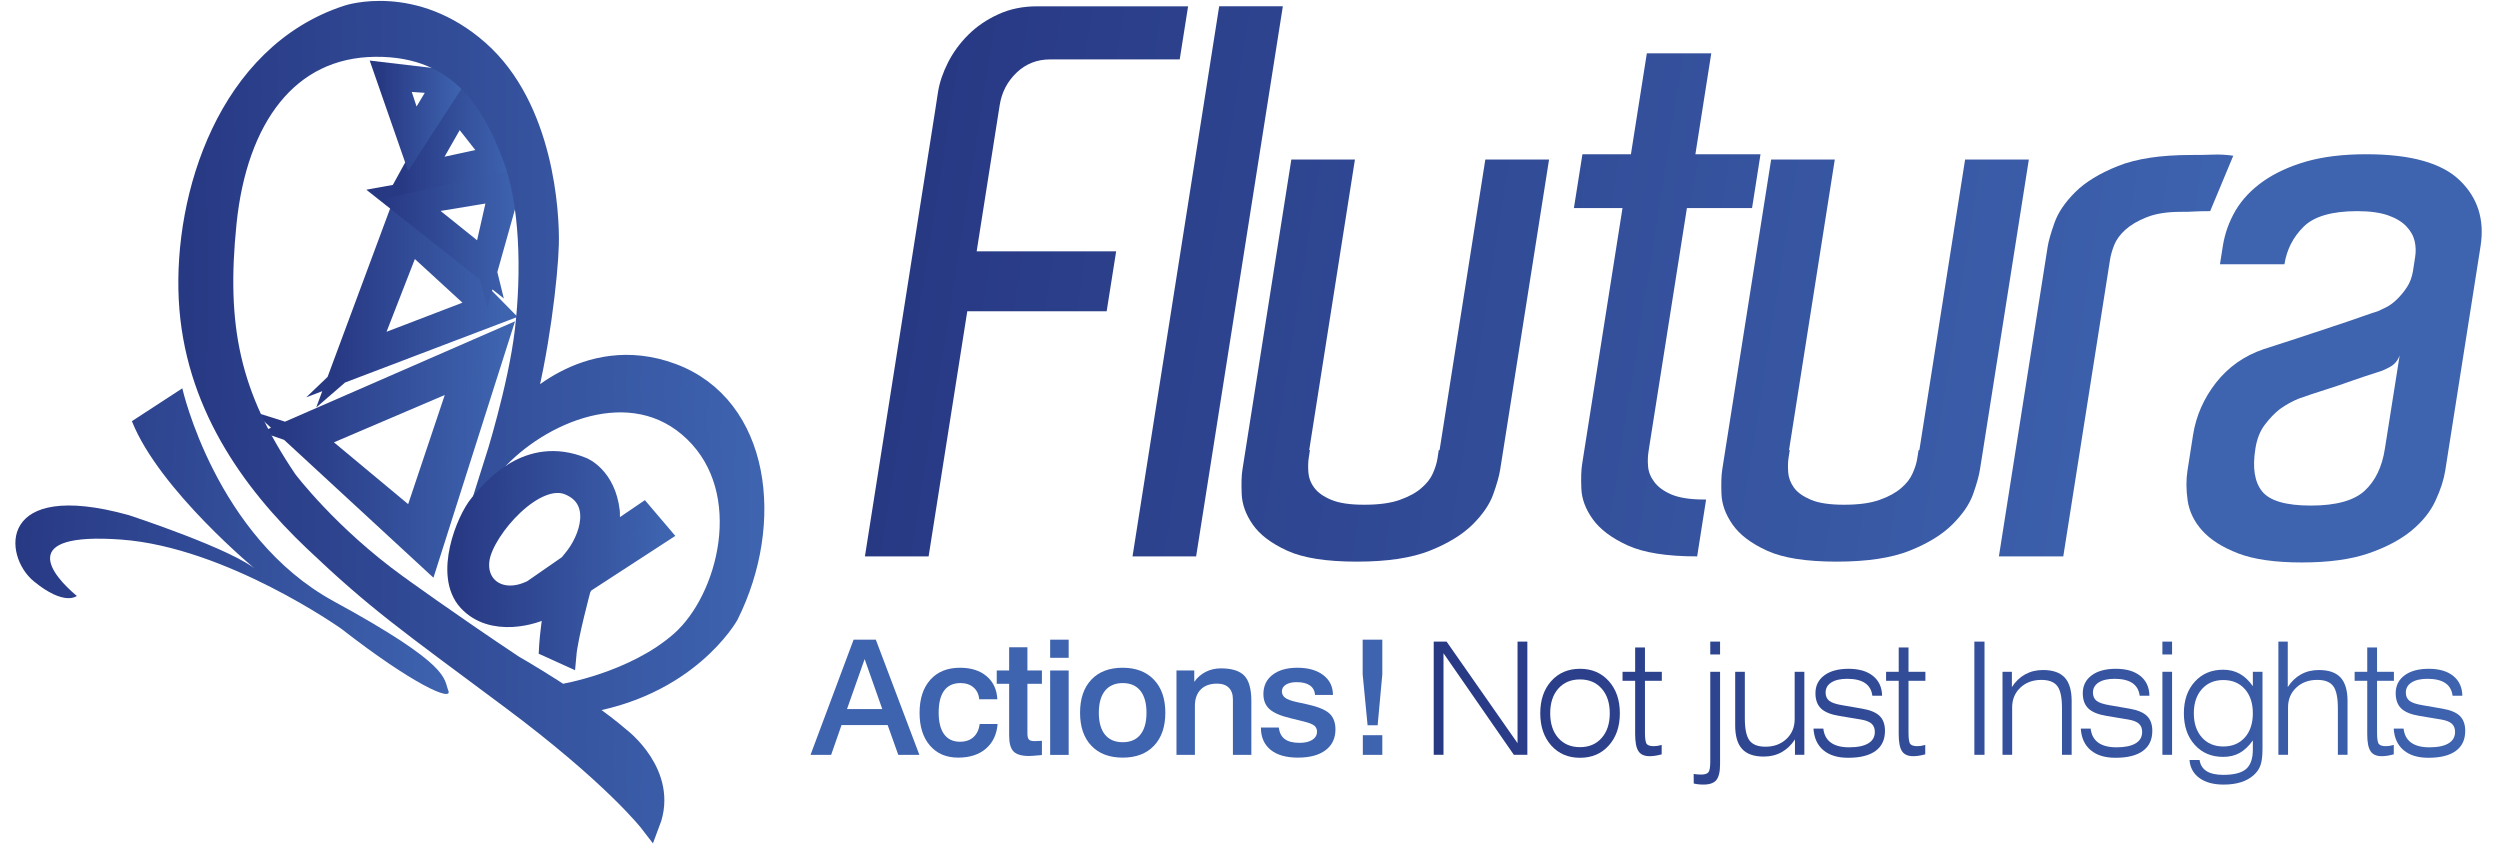 <svg width="122" height="42" viewBox="0 0 122 42" fill="none" xmlns="http://www.w3.org/2000/svg">
<path d="M14.128 21.027L15.348 21.447L22.533 18.378L20.16 25.455L15.555 21.619L14.361 21.243L20.914 27.292L24.322 16.579L14.128 21.027Z" fill="url(#paint0_linear_521_1175)" stroke="url(#paint1_linear_521_1175)" stroke-miterlimit="10"/>
<path d="M16.579 18.231L18.016 16.988L20.045 11.778L23.501 14.949L18.179 16.988L17.076 18.042L24.364 15.269L19.512 10.338L16.579 18.231Z" fill="url(#paint2_linear_521_1175)" stroke="url(#paint3_linear_521_1175)" stroke-miterlimit="10"/>
<path d="M19.056 9.553L23.753 13.268L23.593 12.617L20.314 9.982L24.34 9.319L23.627 12.464L23.799 13.106L25.104 8.461L19.056 9.553Z" fill="url(#paint4_linear_521_1175)" stroke="url(#paint5_linear_521_1175)" stroke-miterlimit="10"/>
<path d="M19.779 8.954L24.582 7.878L24.084 7.643L20.705 8.373L22.367 5.457L23.977 7.507L24.421 7.65L22.219 4.524L19.779 8.954Z" fill="url(#paint6_linear_521_1175)" stroke="url(#paint7_linear_521_1175)" stroke-miterlimit="10"/>
<path d="M20.054 7.216L18.776 3.546L21.905 3.916L21.515 4.081L19.386 3.939L20.197 6.389L21.515 4.191L22.181 3.939L20.054 7.216Z" fill="url(#paint8_linear_521_1175)" stroke="url(#paint9_linear_521_1175)" stroke-miterlimit="10"/>
<path d="M47.661 12.266H54.468L54.005 15.191H47.203L45.316 27.153H42.208L45.627 5.452L45.775 4.491C45.851 4.02 46.014 3.542 46.265 3.045C46.514 2.553 46.846 2.102 47.254 1.696C47.665 1.287 48.153 0.953 48.726 0.694C49.297 0.433 49.927 0.308 50.616 0.308H57.979L57.57 2.899H53.502H51.246C50.606 2.899 50.059 3.115 49.608 3.545C49.158 3.979 48.884 4.505 48.787 5.12L48.734 5.453L47.661 12.266Z" fill="url(#paint10_linear_521_1175)"/>
<path d="M59.496 0.307H62.603L58.371 27.152H55.267L59.496 0.307Z" fill="url(#paint11_linear_521_1175)"/>
<path d="M73.312 22.264L73.206 22.93C73.159 23.229 73.048 23.622 72.871 24.117C72.698 24.609 72.357 25.104 71.863 25.597C71.363 26.09 70.668 26.518 69.772 26.875C68.876 27.231 67.692 27.408 66.212 27.408C64.732 27.408 63.597 27.231 62.82 26.875C62.036 26.518 61.475 26.09 61.133 25.597C60.79 25.104 60.613 24.603 60.594 24.098C60.574 23.592 60.586 23.203 60.629 22.93L60.693 22.522L63.017 7.784H66.121L63.889 21.968H63.925L63.867 22.34C63.837 22.536 63.83 22.77 63.848 23.041C63.867 23.312 63.961 23.567 64.135 23.8C64.308 24.036 64.585 24.233 64.968 24.392C65.35 24.553 65.884 24.631 66.574 24.631C67.288 24.631 67.869 24.553 68.316 24.392C68.761 24.233 69.112 24.041 69.364 23.817C69.624 23.598 69.811 23.357 69.925 23.097C70.041 22.836 70.113 22.597 70.149 22.375L70.211 21.968H70.251L72.484 7.784H75.594L73.312 22.264Z" fill="url(#paint12_linear_521_1175)"/>
<path d="M83.258 24.375L82.821 27.152C81.343 27.152 80.213 26.974 79.43 26.616C78.649 26.259 78.079 25.83 77.728 25.338C77.374 24.846 77.188 24.343 77.17 23.84C77.15 23.334 77.162 22.943 77.205 22.671L77.309 22.006L79.178 10.154H76.806L77.223 7.527H79.589L80.366 2.601H83.51L82.735 7.527H85.913L85.5 10.154H82.321L80.498 21.708L80.447 22.041C80.412 22.264 80.403 22.503 80.427 22.766C80.447 23.023 80.547 23.279 80.731 23.522C80.914 23.769 81.197 23.974 81.576 24.135C81.961 24.295 82.484 24.376 83.149 24.376H83.258V24.375Z" fill="url(#paint13_linear_521_1175)"/>
<path d="M96.725 22.264L96.618 22.93C96.573 23.229 96.46 23.622 96.286 24.117C96.11 24.609 95.771 25.104 95.272 25.597C94.778 26.09 94.081 26.518 93.188 26.875C92.293 27.231 91.107 27.408 89.625 27.408C88.147 27.408 87.014 27.231 86.234 26.875C85.452 26.518 84.89 26.09 84.549 25.597C84.204 25.104 84.025 24.603 84.007 24.098C83.989 23.592 84 23.203 84.044 22.93L84.107 22.522L86.432 7.784H89.538L87.304 21.968H87.341L87.282 22.34C87.251 22.536 87.245 22.77 87.263 23.041C87.282 23.312 87.378 23.567 87.547 23.8C87.719 24.036 88 24.233 88.378 24.392C88.762 24.553 89.297 24.631 89.989 24.631C90.704 24.631 91.284 24.553 91.728 24.392C92.176 24.233 92.522 24.041 92.779 23.817C93.038 23.598 93.222 23.357 93.336 23.097C93.454 22.836 93.527 22.597 93.562 22.375L93.627 21.968H93.665L95.897 7.784H99.008L96.725 22.264Z" fill="url(#paint14_linear_521_1175)"/>
<path d="M106.92 7.563C107.338 7.563 107.7 7.558 108.014 7.545C108.323 7.532 108.647 7.552 108.984 7.599L107.856 10.304C107.561 10.304 107.317 10.308 107.116 10.32C106.913 10.335 106.679 10.338 106.41 10.338C105.745 10.338 105.19 10.427 104.757 10.601C104.323 10.774 103.981 10.976 103.717 11.213C103.457 11.446 103.28 11.694 103.175 11.95C103.072 12.21 103.005 12.452 102.969 12.674L102.917 13.006L100.688 27.153H97.546L99.791 12.897L99.925 12.045C99.968 11.771 100.078 11.385 100.257 10.877C100.433 10.374 100.772 9.874 101.269 9.378C101.765 8.883 102.463 8.458 103.358 8.101C104.251 7.744 105.441 7.563 106.92 7.563Z" fill="url(#paint15_linear_521_1175)"/>
<path d="M115.47 7.527C117.642 7.527 119.161 7.952 120.04 8.805C120.917 9.655 121.253 10.724 121.052 12.008L120.773 13.784L119.496 21.893L119.327 22.97C119.256 23.412 119.1 23.9 118.854 24.428C118.612 24.96 118.219 25.448 117.683 25.893C117.141 26.338 116.445 26.707 115.58 27.005C114.72 27.299 113.638 27.448 112.329 27.448C111.024 27.448 109.988 27.299 109.219 27.005C108.451 26.707 107.869 26.338 107.469 25.893C107.071 25.448 106.837 24.96 106.757 24.428C106.682 23.9 106.679 23.412 106.748 22.97L107.021 21.227C107.167 20.291 107.546 19.438 108.144 18.671C108.748 17.907 109.515 17.364 110.458 17.042C110.92 16.896 111.455 16.721 112.053 16.526C112.652 16.327 113.233 16.136 113.789 15.95C114.352 15.766 114.838 15.599 115.257 15.451C115.676 15.301 115.934 15.217 116.036 15.19C116.144 15.141 116.286 15.071 116.46 14.987C116.631 14.901 116.805 14.77 116.98 14.598C117.156 14.427 117.318 14.23 117.463 14.008C117.609 13.784 117.703 13.525 117.753 13.229L117.862 12.523C117.9 12.278 117.894 12.025 117.835 11.767C117.776 11.508 117.641 11.266 117.428 11.044C117.219 10.822 116.918 10.643 116.535 10.508C116.15 10.374 115.647 10.304 115.03 10.304C113.797 10.304 112.927 10.558 112.415 11.064C111.906 11.57 111.592 12.179 111.48 12.897H108.334L108.474 12.008C108.572 11.39 108.78 10.809 109.098 10.268C109.421 9.724 109.874 9.249 110.451 8.843C111.034 8.434 111.739 8.114 112.563 7.876C113.391 7.643 114.361 7.527 115.47 7.527ZM117.104 17.339C117.02 17.586 116.863 17.771 116.651 17.894C116.431 18.017 116.234 18.105 116.052 18.156C115.663 18.277 115.238 18.419 114.779 18.579C114.324 18.741 113.902 18.885 113.513 19.007C113.045 19.153 112.601 19.302 112.186 19.45C111.871 19.575 111.559 19.747 111.253 19.967C110.999 20.164 110.758 20.419 110.522 20.728C110.288 21.036 110.136 21.424 110.063 21.893C109.912 22.835 110.024 23.53 110.398 23.986C110.77 24.443 111.562 24.672 112.769 24.672C114 24.672 114.877 24.428 115.396 23.949C115.916 23.467 116.247 22.784 116.383 21.893L117.104 17.339Z" fill="url(#paint16_linear_521_1175)"/>
<path d="M16.66 30.686C16.66 30.686 11.05 26.71 5.919 26.332C0.788 25.956 2.512 28.052 3.749 29.082C3.749 29.082 3.149 29.6 1.645 28.364C0.143 27.128 -0.142 23.354 6.288 25.139C6.288 25.139 11.477 26.84 12.557 27.855C12.557 27.855 7.782 23.935 6.436 20.553L8.897 18.95C8.897 18.95 10.521 26.2 16.29 29.345C22.059 32.49 21.637 33.115 21.877 33.696C22.115 34.278 20.119 33.38 16.66 30.686Z" fill="url(#paint17_linear_521_1175)"/>
<path d="M41.656 31.216H42.74L44.866 36.839H43.837L43.318 35.384H41.066L40.559 36.839H39.553L41.656 31.216ZM42.194 32.162L41.334 34.602H43.055L42.194 32.162Z" fill="url(#paint18_linear_521_1175)"/>
<path d="M48.671 34.125H47.787C47.764 33.88 47.67 33.687 47.508 33.546C47.346 33.405 47.133 33.334 46.871 33.334C46.52 33.334 46.255 33.456 46.076 33.699C45.896 33.942 45.807 34.3 45.807 34.774C45.807 35.237 45.896 35.59 46.074 35.833C46.252 36.076 46.51 36.197 46.848 36.197C47.118 36.197 47.336 36.123 47.502 35.974C47.669 35.825 47.772 35.611 47.811 35.331H48.683C48.641 35.842 48.45 36.244 48.111 36.535C47.772 36.826 47.321 36.972 46.758 36.972C46.179 36.972 45.72 36.776 45.382 36.384C45.044 35.992 44.875 35.461 44.875 34.789C44.875 34.102 45.05 33.563 45.4 33.172C45.75 32.781 46.232 32.586 46.848 32.586C47.385 32.586 47.817 32.723 48.143 32.996C48.469 33.27 48.645 33.646 48.671 34.125Z" fill="url(#paint19_linear_521_1175)"/>
<path d="M49.246 31.586H50.138V32.72H50.845V33.369H50.138V35.793C50.138 35.943 50.163 36.043 50.213 36.092C50.263 36.142 50.355 36.167 50.492 36.167C50.516 36.167 50.546 36.166 50.584 36.163C50.622 36.16 50.651 36.159 50.669 36.159L50.846 36.152V36.846C50.825 36.849 50.794 36.851 50.755 36.854C50.498 36.879 50.318 36.892 50.213 36.892C49.859 36.892 49.61 36.819 49.464 36.674C49.319 36.529 49.246 36.271 49.246 35.899V33.368H48.641V32.719H49.246V31.586H49.246Z" fill="url(#paint20_linear_521_1175)"/>
<path d="M51.248 31.216H52.151V32.101H51.248V31.216ZM51.248 32.72H52.151V36.839H51.248V32.72Z" fill="url(#paint21_linear_521_1175)"/>
<path d="M54.782 32.586C55.431 32.586 55.941 32.781 56.312 33.17C56.683 33.56 56.868 34.097 56.868 34.781C56.868 35.466 56.684 36.002 56.316 36.39C55.948 36.778 55.439 36.972 54.789 36.972C54.137 36.972 53.627 36.779 53.259 36.392C52.891 36.005 52.707 35.468 52.707 34.781C52.707 34.094 52.89 33.556 53.257 33.168C53.624 32.78 54.132 32.586 54.782 32.586ZM54.79 33.334C54.415 33.334 54.127 33.459 53.925 33.708C53.723 33.958 53.623 34.315 53.623 34.781C53.623 35.247 53.723 35.603 53.923 35.85C54.124 36.097 54.412 36.22 54.79 36.22C55.164 36.22 55.451 36.097 55.65 35.85C55.849 35.603 55.949 35.247 55.949 34.781C55.949 34.315 55.849 33.958 55.65 33.708C55.451 33.459 55.164 33.334 54.79 33.334Z" fill="url(#paint22_linear_521_1175)"/>
<path d="M61.066 34.22V36.839H60.166V34.132C60.166 33.883 60.099 33.692 59.966 33.56C59.832 33.427 59.641 33.361 59.392 33.361C59.051 33.361 58.786 33.456 58.596 33.647C58.406 33.838 58.311 34.104 58.311 34.445V36.839H57.412V32.719H58.28V33.273C58.429 33.062 58.616 32.899 58.84 32.786C59.064 32.673 59.31 32.616 59.577 32.616C60.111 32.616 60.493 32.735 60.722 32.973C60.952 33.212 61.066 33.627 61.066 34.22Z" fill="url(#paint23_linear_521_1175)"/>
<path d="M65.048 33.914H64.176C64.16 33.711 64.076 33.556 63.924 33.449C63.772 33.342 63.558 33.289 63.28 33.289C63.057 33.289 62.881 33.329 62.751 33.411C62.622 33.492 62.557 33.6 62.557 33.735C62.557 33.865 62.609 33.97 62.714 34.05C62.819 34.13 63.005 34.2 63.272 34.258L63.811 34.376C64.332 34.493 64.689 34.642 64.881 34.823C65.074 35.004 65.17 35.261 65.17 35.594C65.17 36.029 65.009 36.368 64.687 36.61C64.365 36.852 63.914 36.972 63.335 36.972C62.761 36.972 62.317 36.844 62.003 36.589C61.689 36.333 61.532 35.971 61.532 35.503H62.408C62.434 35.754 62.53 35.942 62.695 36.066C62.86 36.189 63.101 36.251 63.418 36.251C63.68 36.251 63.888 36.202 64.041 36.104C64.194 36.006 64.27 35.873 64.27 35.705C64.27 35.581 64.225 35.481 64.135 35.409C64.045 35.337 63.87 35.269 63.61 35.205L62.974 35.048C62.492 34.934 62.151 34.786 61.952 34.605C61.753 34.425 61.654 34.179 61.654 33.869C61.654 33.474 61.802 33.162 62.099 32.932C62.397 32.702 62.801 32.586 63.312 32.586C63.843 32.586 64.266 32.707 64.579 32.947C64.892 33.188 65.048 33.51 65.048 33.914Z" fill="url(#paint24_linear_521_1175)"/>
<path d="M66.498 31.216H67.457V32.907L67.229 35.392H66.738L66.498 32.907V31.216ZM66.506 35.877H67.457V36.839H66.506V35.877Z" fill="url(#paint25_linear_521_1175)"/>
<path d="M69.965 36.835V31.311H70.594L74.056 36.267V31.311H74.535V36.835H73.876L70.443 31.879V36.835H69.965Z" fill="url(#paint26_linear_521_1175)"/>
<path d="M75.165 34.807C75.165 34.16 75.343 33.636 75.7 33.236C76.057 32.837 76.525 32.637 77.105 32.637C77.682 32.637 78.151 32.837 78.51 33.238C78.869 33.639 79.049 34.162 79.049 34.807C79.049 35.454 78.869 35.978 78.51 36.379C78.151 36.78 77.682 36.98 77.105 36.98C76.525 36.98 76.057 36.78 75.7 36.379C75.343 35.978 75.165 35.454 75.165 34.807ZM75.65 34.807C75.65 35.312 75.781 35.715 76.044 36.013C76.308 36.312 76.661 36.461 77.105 36.461C77.546 36.461 77.899 36.311 78.162 36.011C78.425 35.712 78.557 35.31 78.557 34.807C78.557 34.304 78.425 33.903 78.162 33.605C77.899 33.306 77.546 33.156 77.105 33.156C76.661 33.156 76.308 33.306 76.044 33.605C75.781 33.903 75.65 34.304 75.65 34.807Z" fill="url(#paint27_linear_521_1175)"/>
<path d="M80.274 35.755C80.274 36.057 80.304 36.242 80.364 36.31C80.424 36.378 80.538 36.413 80.706 36.413C80.759 36.413 80.817 36.408 80.878 36.4C80.939 36.391 81.01 36.375 81.09 36.353V36.812C80.979 36.842 80.874 36.864 80.777 36.88C80.68 36.895 80.588 36.902 80.501 36.902C80.247 36.902 80.066 36.822 79.958 36.661C79.85 36.5 79.795 36.222 79.795 35.826V33.223H79.18V32.783H79.795V31.595H80.274V32.783H81.097V33.223H80.274V35.755Z" fill="url(#paint28_linear_521_1175)"/>
<path d="M83.939 37.286C83.939 37.66 83.878 37.92 83.757 38.067C83.635 38.214 83.427 38.287 83.133 38.287C83.042 38.287 82.957 38.283 82.879 38.274C82.801 38.266 82.726 38.253 82.654 38.235L82.651 37.769C82.711 37.778 82.772 37.786 82.832 37.791C82.892 37.796 82.955 37.798 83.023 37.798C83.192 37.798 83.307 37.761 83.369 37.688C83.43 37.615 83.461 37.445 83.461 37.178V32.783H83.939V37.286H83.939ZM83.461 31.938V31.311H83.939V31.938H83.461Z" fill="url(#paint29_linear_521_1175)"/>
<path d="M88.052 32.783V36.835H87.594V36.084C87.415 36.358 87.198 36.566 86.941 36.708C86.685 36.85 86.395 36.921 86.072 36.921C85.594 36.921 85.242 36.797 85.016 36.551C84.79 36.305 84.677 35.922 84.677 35.404V32.783H85.148V35.061C85.148 35.574 85.224 35.932 85.376 36.135C85.527 36.337 85.787 36.439 86.155 36.439C86.57 36.439 86.911 36.313 87.179 36.06C87.446 35.807 87.58 35.485 87.58 35.091V32.783H88.052V32.783Z" fill="url(#paint30_linear_521_1175)"/>
<path d="M88.498 35.557H88.979C89.013 35.858 89.135 36.086 89.346 36.239C89.556 36.392 89.855 36.469 90.241 36.469C90.649 36.469 90.959 36.404 91.172 36.276C91.385 36.148 91.492 35.962 91.492 35.718C91.492 35.546 91.439 35.412 91.333 35.316C91.227 35.221 91.055 35.153 90.816 35.113L89.759 34.937C89.346 34.87 89.049 34.749 88.867 34.575C88.685 34.401 88.594 34.152 88.594 33.828C88.594 33.462 88.738 33.172 89.026 32.958C89.314 32.744 89.709 32.637 90.21 32.637C90.717 32.637 91.114 32.753 91.403 32.986C91.692 33.219 91.84 33.541 91.846 33.952H91.371C91.336 33.675 91.215 33.468 91.01 33.331C90.805 33.194 90.516 33.126 90.144 33.126C89.811 33.126 89.553 33.186 89.368 33.305C89.182 33.425 89.09 33.589 89.09 33.798C89.09 33.973 89.149 34.106 89.267 34.2C89.385 34.293 89.604 34.366 89.923 34.418L90.856 34.579C91.257 34.646 91.546 34.765 91.723 34.935C91.899 35.106 91.987 35.349 91.987 35.665C91.987 36.094 91.834 36.42 91.529 36.644C91.223 36.868 90.777 36.98 90.191 36.98C89.678 36.98 89.275 36.857 88.981 36.61C88.688 36.364 88.527 36.013 88.498 35.557Z" fill="url(#paint31_linear_521_1175)"/>
<path d="M93.135 35.755C93.135 36.057 93.165 36.242 93.226 36.31C93.286 36.378 93.4 36.413 93.567 36.413C93.621 36.413 93.678 36.408 93.739 36.4C93.801 36.391 93.871 36.375 93.952 36.353V36.812C93.84 36.842 93.736 36.864 93.639 36.88C93.542 36.895 93.45 36.902 93.363 36.902C93.109 36.902 92.927 36.822 92.819 36.661C92.711 36.5 92.657 36.222 92.657 35.826V33.223H92.041V32.783H92.657V31.595H93.135V32.783H93.959V33.223H93.135V35.755Z" fill="url(#paint32_linear_521_1175)"/>
<path d="M96.349 36.835V31.311H96.844V36.835H96.349Z" fill="url(#paint33_linear_521_1175)"/>
<path d="M97.722 36.835V32.783H98.18V33.53C98.356 33.256 98.573 33.049 98.829 32.908C99.086 32.767 99.376 32.697 99.699 32.697C100.178 32.697 100.531 32.82 100.758 33.065C100.984 33.31 101.097 33.693 101.097 34.213V36.835H100.625V34.557C100.625 34.041 100.55 33.683 100.398 33.481C100.246 33.28 99.987 33.179 99.618 33.179C99.204 33.179 98.862 33.304 98.595 33.556C98.327 33.807 98.193 34.131 98.193 34.527V36.835H97.722V36.835Z" fill="url(#paint34_linear_521_1175)"/>
<path d="M101.543 35.557H102.025C102.058 35.858 102.18 36.086 102.392 36.239C102.602 36.392 102.9 36.469 103.286 36.469C103.694 36.469 104.005 36.404 104.218 36.276C104.431 36.148 104.537 35.962 104.537 35.718C104.537 35.546 104.484 35.412 104.378 35.316C104.273 35.221 104.1 35.153 103.862 35.113L102.804 34.937C102.392 34.87 102.095 34.749 101.913 34.575C101.731 34.401 101.64 34.152 101.64 33.828C101.64 33.462 101.784 33.172 102.072 32.958C102.359 32.744 102.754 32.637 103.256 32.637C103.762 32.637 104.16 32.753 104.449 32.986C104.738 33.219 104.885 33.541 104.892 33.952H104.417C104.381 33.675 104.261 33.468 104.056 33.331C103.85 33.194 103.562 33.126 103.189 33.126C102.857 33.126 102.598 33.186 102.413 33.305C102.228 33.425 102.136 33.589 102.136 33.798C102.136 33.973 102.195 34.106 102.313 34.2C102.431 34.293 102.649 34.366 102.968 34.418L103.902 34.579C104.303 34.646 104.592 34.765 104.768 34.935C104.944 35.106 105.033 35.349 105.033 35.665C105.033 36.094 104.88 36.42 104.574 36.644C104.269 36.868 103.823 36.98 103.236 36.98C102.723 36.98 102.32 36.857 102.027 36.61C101.733 36.364 101.572 36.013 101.543 35.557Z" fill="url(#paint35_linear_521_1175)"/>
<path d="M105.525 31.938V31.311H105.997V31.938H105.525ZM105.525 36.835V32.783H105.997V36.835H105.525Z" fill="url(#paint36_linear_521_1175)"/>
<path d="M110.41 36.528C110.41 36.887 110.378 37.158 110.313 37.341C110.249 37.524 110.14 37.684 109.986 37.821C109.812 37.978 109.602 38.095 109.358 38.172C109.114 38.249 108.833 38.288 108.514 38.288C108.021 38.288 107.628 38.182 107.335 37.97C107.041 37.759 106.879 37.465 106.848 37.089H107.339C107.375 37.33 107.489 37.511 107.682 37.632C107.875 37.753 108.147 37.813 108.497 37.813C109.014 37.813 109.384 37.719 109.606 37.53C109.828 37.34 109.939 37.024 109.939 36.581V36.133C109.742 36.409 109.529 36.612 109.298 36.742C109.067 36.871 108.798 36.936 108.49 36.936C107.919 36.936 107.457 36.74 107.104 36.348C106.75 35.956 106.573 35.442 106.573 34.807C106.573 34.172 106.75 33.659 107.104 33.269C107.457 32.878 107.919 32.682 108.49 32.682C108.792 32.682 109.061 32.748 109.298 32.88C109.536 33.012 109.749 33.214 109.939 33.485V32.783H110.41V36.528ZM109.939 34.807C109.939 34.314 109.808 33.921 109.548 33.627C109.286 33.333 108.936 33.186 108.497 33.186C108.062 33.186 107.714 33.334 107.452 33.629C107.19 33.924 107.059 34.316 107.059 34.807C107.059 35.3 107.19 35.693 107.452 35.987C107.714 36.281 108.062 36.428 108.497 36.428C108.937 36.428 109.286 36.282 109.548 35.989C109.808 35.696 109.939 35.302 109.939 34.807Z" fill="url(#paint37_linear_521_1175)"/>
<path d="M111.185 36.835V31.311H111.643V33.529C111.819 33.255 112.035 33.048 112.292 32.908C112.548 32.767 112.838 32.697 113.161 32.697C113.641 32.697 113.994 32.819 114.22 33.064C114.447 33.31 114.56 33.693 114.56 34.213V36.835H114.088V34.557C114.088 34.041 114.012 33.682 113.861 33.481C113.709 33.279 113.45 33.179 113.081 33.179C112.666 33.179 112.325 33.304 112.058 33.556C111.79 33.807 111.656 34.131 111.656 34.527V36.835H111.185Z" fill="url(#paint38_linear_521_1175)"/>
<path d="M116 35.755C116 36.057 116.03 36.242 116.09 36.31C116.15 36.378 116.264 36.413 116.431 36.413C116.485 36.413 116.542 36.408 116.603 36.4C116.665 36.391 116.736 36.375 116.816 36.353V36.812C116.704 36.842 116.6 36.864 116.503 36.88C116.406 36.895 116.314 36.902 116.227 36.902C115.973 36.902 115.792 36.822 115.684 36.661C115.575 36.5 115.521 36.222 115.521 35.826V33.223H114.906V32.783H115.521V31.595H116V32.783H116.823V33.223H116V35.755Z" fill="url(#paint39_linear_521_1175)"/>
<path d="M116.813 35.557H117.295C117.329 35.858 117.451 36.086 117.662 36.239C117.872 36.392 118.17 36.469 118.556 36.469C118.965 36.469 119.275 36.404 119.488 36.276C119.701 36.148 119.807 35.962 119.807 35.718C119.807 35.546 119.755 35.412 119.648 35.316C119.543 35.221 119.37 35.153 119.132 35.113L118.074 34.937C117.662 34.87 117.365 34.749 117.183 34.575C117.001 34.401 116.91 34.152 116.91 33.828C116.91 33.462 117.054 33.172 117.342 32.958C117.629 32.744 118.024 32.637 118.526 32.637C119.032 32.637 119.43 32.753 119.719 32.986C120.008 33.219 120.155 33.541 120.162 33.952H119.687C119.651 33.675 119.531 33.468 119.326 33.331C119.121 33.194 118.832 33.126 118.459 33.126C118.127 33.126 117.868 33.186 117.683 33.305C117.498 33.425 117.405 33.589 117.405 33.798C117.405 33.973 117.465 34.106 117.583 34.2C117.701 34.293 117.919 34.366 118.239 34.418L119.172 34.579C119.573 34.646 119.862 34.765 120.038 34.935C120.214 35.106 120.303 35.349 120.303 35.665C120.303 36.094 120.15 36.42 119.844 36.644C119.539 36.868 119.093 36.98 118.506 36.98C117.993 36.98 117.59 36.857 117.297 36.61C117.004 36.364 116.842 36.013 116.813 35.557Z" fill="url(#paint40_linear_521_1175)"/>
<path d="M31.715 40.142C31.715 40.142 29.965 37.862 24.909 34.096C19.853 30.33 18.407 29.34 15.321 26.407C12.235 23.474 9.473 19.609 9.222 14.592C8.971 9.575 11.109 2.649 16.966 0.749C16.966 0.749 20.196 -0.33 23.364 2.465C26.532 5.259 26.811 10.406 26.772 11.923C26.733 13.441 26.291 17.305 25.492 20.167C25.492 20.167 28.515 16.637 32.801 18.231C37.087 19.825 37.806 25.485 35.545 30.016C35.545 30.016 33.551 33.595 28.266 34.342L27.425 33.885C27.425 33.885 30.925 33.328 33.23 31.289C35.534 29.249 36.91 24.004 33.876 21.073C30.843 18.143 26.286 20.174 24.126 22.602C24.126 22.602 25.293 18.94 25.622 16.145C25.95 13.351 25.897 9.882 24.994 7.571C24.091 5.259 22.596 2.236 18.321 2.272C14.047 2.308 11.568 5.776 11.046 10.864C10.524 15.953 11.208 19.293 14.004 23.43C14.004 23.43 16.018 26.111 19.379 28.536C19.379 28.536 21.9 30.365 25.04 32.456C25.04 32.456 28.366 34.362 30.254 35.994C30.254 35.994 32.619 37.772 31.715 40.142Z" fill="url(#paint41_linear_521_1175)" stroke="url(#paint42_linear_521_1175)" stroke-miterlimit="10"/>
<path d="M26.806 31.587C26.806 31.587 26.976 28.456 27.915 27.373C28.854 26.29 29.417 24.339 27.756 23.66C26.096 22.982 23.656 25.799 23.402 27.222C23.148 28.646 24.452 29.57 25.99 28.79L29.82 26.135L31.381 25.073L32.206 26.042L28.401 28.516C28.401 28.516 27.318 29.263 26.695 29.633C26.072 30.002 24.02 30.605 22.847 29.328C21.674 28.051 22.773 25.36 23.402 24.613C24.031 23.866 25.77 21.733 28.417 22.809C28.417 22.809 29.547 23.248 29.747 24.959C29.747 24.959 29.786 25.477 29.676 26.073C29.567 26.67 28.34 28.705 28.34 28.705C28.34 28.705 27.709 31.038 27.627 31.96L26.806 31.587Z" fill="url(#paint43_linear_521_1175)" stroke="url(#paint44_linear_521_1175)" stroke-miterlimit="10"/>
<defs>
<linearGradient id="paint0_linear_521_1175" x1="14.128" y1="21.935" x2="24.322" y2="21.935" gradientUnits="userSpaceOnUse">
<stop stop-color="#283984"/>
<stop offset="1" stop-color="#3E63AF"/>
</linearGradient>
<linearGradient id="paint1_linear_521_1175" x1="13.866" y1="21.935" x2="24.477" y2="21.935" gradientUnits="userSpaceOnUse">
<stop stop-color="#283984"/>
<stop offset="1" stop-color="#3E63AF"/>
</linearGradient>
<linearGradient id="paint2_linear_521_1175" x1="16.579" y1="14.284" x2="24.364" y2="14.284" gradientUnits="userSpaceOnUse">
<stop stop-color="#283984"/>
<stop offset="1" stop-color="#3E63AF"/>
</linearGradient>
<linearGradient id="paint3_linear_521_1175" x1="16.36" y1="14.355" x2="24.535" y2="14.355" gradientUnits="userSpaceOnUse">
<stop stop-color="#283984"/>
<stop offset="1" stop-color="#3E63AF"/>
</linearGradient>
<linearGradient id="paint4_linear_521_1175" x1="19.056" y1="10.865" x2="25.104" y2="10.865" gradientUnits="userSpaceOnUse">
<stop stop-color="#283984"/>
<stop offset="1" stop-color="#3E63AF"/>
</linearGradient>
<linearGradient id="paint5_linear_521_1175" x1="18.832" y1="10.928" x2="25.237" y2="10.928" gradientUnits="userSpaceOnUse">
<stop stop-color="#283984"/>
<stop offset="1" stop-color="#3E63AF"/>
</linearGradient>
<linearGradient id="paint6_linear_521_1175" x1="19.78" y1="6.739" x2="24.582" y2="6.739" gradientUnits="userSpaceOnUse">
<stop stop-color="#283984"/>
<stop offset="1" stop-color="#3E63AF"/>
</linearGradient>
<linearGradient id="paint7_linear_521_1175" x1="19.595" y1="6.719" x2="24.874" y2="6.719" gradientUnits="userSpaceOnUse">
<stop stop-color="#283984"/>
<stop offset="1" stop-color="#3E63AF"/>
</linearGradient>
<linearGradient id="paint8_linear_521_1175" x1="18.776" y1="5.381" x2="22.181" y2="5.381" gradientUnits="userSpaceOnUse">
<stop stop-color="#283984"/>
<stop offset="1" stop-color="#3E63AF"/>
</linearGradient>
<linearGradient id="paint9_linear_521_1175" x1="18.636" y1="5.432" x2="22.419" y2="5.432" gradientUnits="userSpaceOnUse">
<stop stop-color="#283984"/>
<stop offset="1" stop-color="#3E63AF"/>
</linearGradient>
<linearGradient id="paint10_linear_521_1175" x1="44.296" y1="13.878" x2="107.209" y2="23.789" gradientUnits="userSpaceOnUse">
<stop stop-color="#283984"/>
<stop offset="1" stop-color="#3E63AF"/>
</linearGradient>
<linearGradient id="paint11_linear_521_1175" x1="44.296" y1="13.878" x2="107.209" y2="23.789" gradientUnits="userSpaceOnUse">
<stop stop-color="#283984"/>
<stop offset="1" stop-color="#3E63AF"/>
</linearGradient>
<linearGradient id="paint12_linear_521_1175" x1="44.296" y1="13.878" x2="107.209" y2="23.789" gradientUnits="userSpaceOnUse">
<stop stop-color="#283984"/>
<stop offset="1" stop-color="#3E63AF"/>
</linearGradient>
<linearGradient id="paint13_linear_521_1175" x1="44.296" y1="13.878" x2="107.209" y2="23.789" gradientUnits="userSpaceOnUse">
<stop stop-color="#283984"/>
<stop offset="1" stop-color="#3E63AF"/>
</linearGradient>
<linearGradient id="paint14_linear_521_1175" x1="44.296" y1="13.878" x2="107.209" y2="23.789" gradientUnits="userSpaceOnUse">
<stop stop-color="#283984"/>
<stop offset="1" stop-color="#3E63AF"/>
</linearGradient>
<linearGradient id="paint15_linear_521_1175" x1="44.296" y1="13.878" x2="107.21" y2="23.789" gradientUnits="userSpaceOnUse">
<stop stop-color="#283984"/>
<stop offset="1" stop-color="#3E63AF"/>
</linearGradient>
<linearGradient id="paint16_linear_521_1175" x1="44.296" y1="13.878" x2="107.209" y2="23.789" gradientUnits="userSpaceOnUse">
<stop stop-color="#283984"/>
<stop offset="1" stop-color="#3E63AF"/>
</linearGradient>
<linearGradient id="paint17_linear_521_1175" x1="0.831" y1="25.344" x2="22.398" y2="26.923" gradientUnits="userSpaceOnUse">
<stop stop-color="#283984"/>
<stop offset="1" stop-color="#3E63AF"/>
</linearGradient>
<linearGradient id="paint18_linear_521_1175" x1="39.553" y1="34.094" x2="67.457" y2="34.094" gradientUnits="userSpaceOnUse">
<stop offset="1" stop-color="#3E63AF"/>
</linearGradient>
<linearGradient id="paint19_linear_521_1175" x1="39.553" y1="34.094" x2="67.457" y2="34.094" gradientUnits="userSpaceOnUse">
<stop offset="1" stop-color="#3E63AF"/>
</linearGradient>
<linearGradient id="paint20_linear_521_1175" x1="39.553" y1="34.094" x2="67.457" y2="34.094" gradientUnits="userSpaceOnUse">
<stop offset="1" stop-color="#3E63AF"/>
</linearGradient>
<linearGradient id="paint21_linear_521_1175" x1="39.553" y1="34.094" x2="67.457" y2="34.094" gradientUnits="userSpaceOnUse">
<stop offset="1" stop-color="#3E63AF"/>
</linearGradient>
<linearGradient id="paint22_linear_521_1175" x1="39.553" y1="34.094" x2="67.457" y2="34.094" gradientUnits="userSpaceOnUse">
<stop offset="1" stop-color="#3E63AF"/>
</linearGradient>
<linearGradient id="paint23_linear_521_1175" x1="39.553" y1="34.094" x2="67.457" y2="34.094" gradientUnits="userSpaceOnUse">
<stop offset="1" stop-color="#3E63AF"/>
</linearGradient>
<linearGradient id="paint24_linear_521_1175" x1="39.553" y1="34.094" x2="67.457" y2="34.094" gradientUnits="userSpaceOnUse">
<stop offset="1" stop-color="#3E63AF"/>
</linearGradient>
<linearGradient id="paint25_linear_521_1175" x1="39.553" y1="34.094" x2="67.457" y2="34.094" gradientUnits="userSpaceOnUse">
<stop offset="1" stop-color="#3E63AF"/>
</linearGradient>
<linearGradient id="paint26_linear_521_1175" x1="69.965" y1="34.799" x2="120.303" y2="34.799" gradientUnits="userSpaceOnUse">
<stop stop-color="#283984"/>
<stop offset="1" stop-color="#3E63AF"/>
</linearGradient>
<linearGradient id="paint27_linear_521_1175" x1="69.965" y1="34.799" x2="120.303" y2="34.799" gradientUnits="userSpaceOnUse">
<stop stop-color="#283984"/>
<stop offset="1" stop-color="#3E63AF"/>
</linearGradient>
<linearGradient id="paint28_linear_521_1175" x1="69.965" y1="34.799" x2="120.303" y2="34.799" gradientUnits="userSpaceOnUse">
<stop stop-color="#283984"/>
<stop offset="1" stop-color="#3E63AF"/>
</linearGradient>
<linearGradient id="paint29_linear_521_1175" x1="69.965" y1="34.799" x2="120.303" y2="34.799" gradientUnits="userSpaceOnUse">
<stop stop-color="#283984"/>
<stop offset="1" stop-color="#3E63AF"/>
</linearGradient>
<linearGradient id="paint30_linear_521_1175" x1="69.965" y1="34.799" x2="120.303" y2="34.799" gradientUnits="userSpaceOnUse">
<stop stop-color="#283984"/>
<stop offset="1" stop-color="#3E63AF"/>
</linearGradient>
<linearGradient id="paint31_linear_521_1175" x1="69.965" y1="34.799" x2="120.303" y2="34.799" gradientUnits="userSpaceOnUse">
<stop stop-color="#283984"/>
<stop offset="1" stop-color="#3E63AF"/>
</linearGradient>
<linearGradient id="paint32_linear_521_1175" x1="69.965" y1="34.799" x2="120.303" y2="34.799" gradientUnits="userSpaceOnUse">
<stop stop-color="#283984"/>
<stop offset="1" stop-color="#3E63AF"/>
</linearGradient>
<linearGradient id="paint33_linear_521_1175" x1="69.965" y1="34.799" x2="120.303" y2="34.799" gradientUnits="userSpaceOnUse">
<stop stop-color="#283984"/>
<stop offset="1" stop-color="#3E63AF"/>
</linearGradient>
<linearGradient id="paint34_linear_521_1175" x1="69.965" y1="34.799" x2="120.303" y2="34.799" gradientUnits="userSpaceOnUse">
<stop stop-color="#283984"/>
<stop offset="1" stop-color="#3E63AF"/>
</linearGradient>
<linearGradient id="paint35_linear_521_1175" x1="69.965" y1="34.799" x2="120.303" y2="34.799" gradientUnits="userSpaceOnUse">
<stop stop-color="#283984"/>
<stop offset="1" stop-color="#3E63AF"/>
</linearGradient>
<linearGradient id="paint36_linear_521_1175" x1="69.965" y1="34.799" x2="120.303" y2="34.799" gradientUnits="userSpaceOnUse">
<stop stop-color="#283984"/>
<stop offset="1" stop-color="#3E63AF"/>
</linearGradient>
<linearGradient id="paint37_linear_521_1175" x1="69.965" y1="34.799" x2="120.303" y2="34.799" gradientUnits="userSpaceOnUse">
<stop stop-color="#283984"/>
<stop offset="1" stop-color="#3E63AF"/>
</linearGradient>
<linearGradient id="paint38_linear_521_1175" x1="69.965" y1="34.799" x2="120.303" y2="34.799" gradientUnits="userSpaceOnUse">
<stop stop-color="#283984"/>
<stop offset="1" stop-color="#3E63AF"/>
</linearGradient>
<linearGradient id="paint39_linear_521_1175" x1="69.965" y1="34.799" x2="120.303" y2="34.799" gradientUnits="userSpaceOnUse">
<stop stop-color="#283984"/>
<stop offset="1" stop-color="#3E63AF"/>
</linearGradient>
<linearGradient id="paint40_linear_521_1175" x1="69.965" y1="34.799" x2="120.303" y2="34.799" gradientUnits="userSpaceOnUse">
<stop stop-color="#283984"/>
<stop offset="1" stop-color="#3E63AF"/>
</linearGradient>
<linearGradient id="paint41_linear_521_1175" x1="9.202" y1="20.343" x2="36.801" y2="20.343" gradientUnits="userSpaceOnUse">
<stop stop-color="#283984"/>
<stop offset="1" stop-color="#3E63AF"/>
</linearGradient>
<linearGradient id="paint42_linear_521_1175" x1="9.107" y1="20.392" x2="36.896" y2="20.392" gradientUnits="userSpaceOnUse">
<stop stop-color="#283984"/>
<stop offset="1" stop-color="#3E63AF"/>
</linearGradient>
<linearGradient id="paint43_linear_521_1175" x1="22.329" y1="27.236" x2="32.206" y2="27.236" gradientUnits="userSpaceOnUse">
<stop stop-color="#283984"/>
<stop offset="1" stop-color="#3E63AF"/>
</linearGradient>
<linearGradient id="paint44_linear_521_1175" x1="22.234" y1="27.26" x2="32.349" y2="27.26" gradientUnits="userSpaceOnUse">
<stop stop-color="#283984"/>
<stop offset="1" stop-color="#3E63AF"/>
</linearGradient>
</defs>
</svg>
